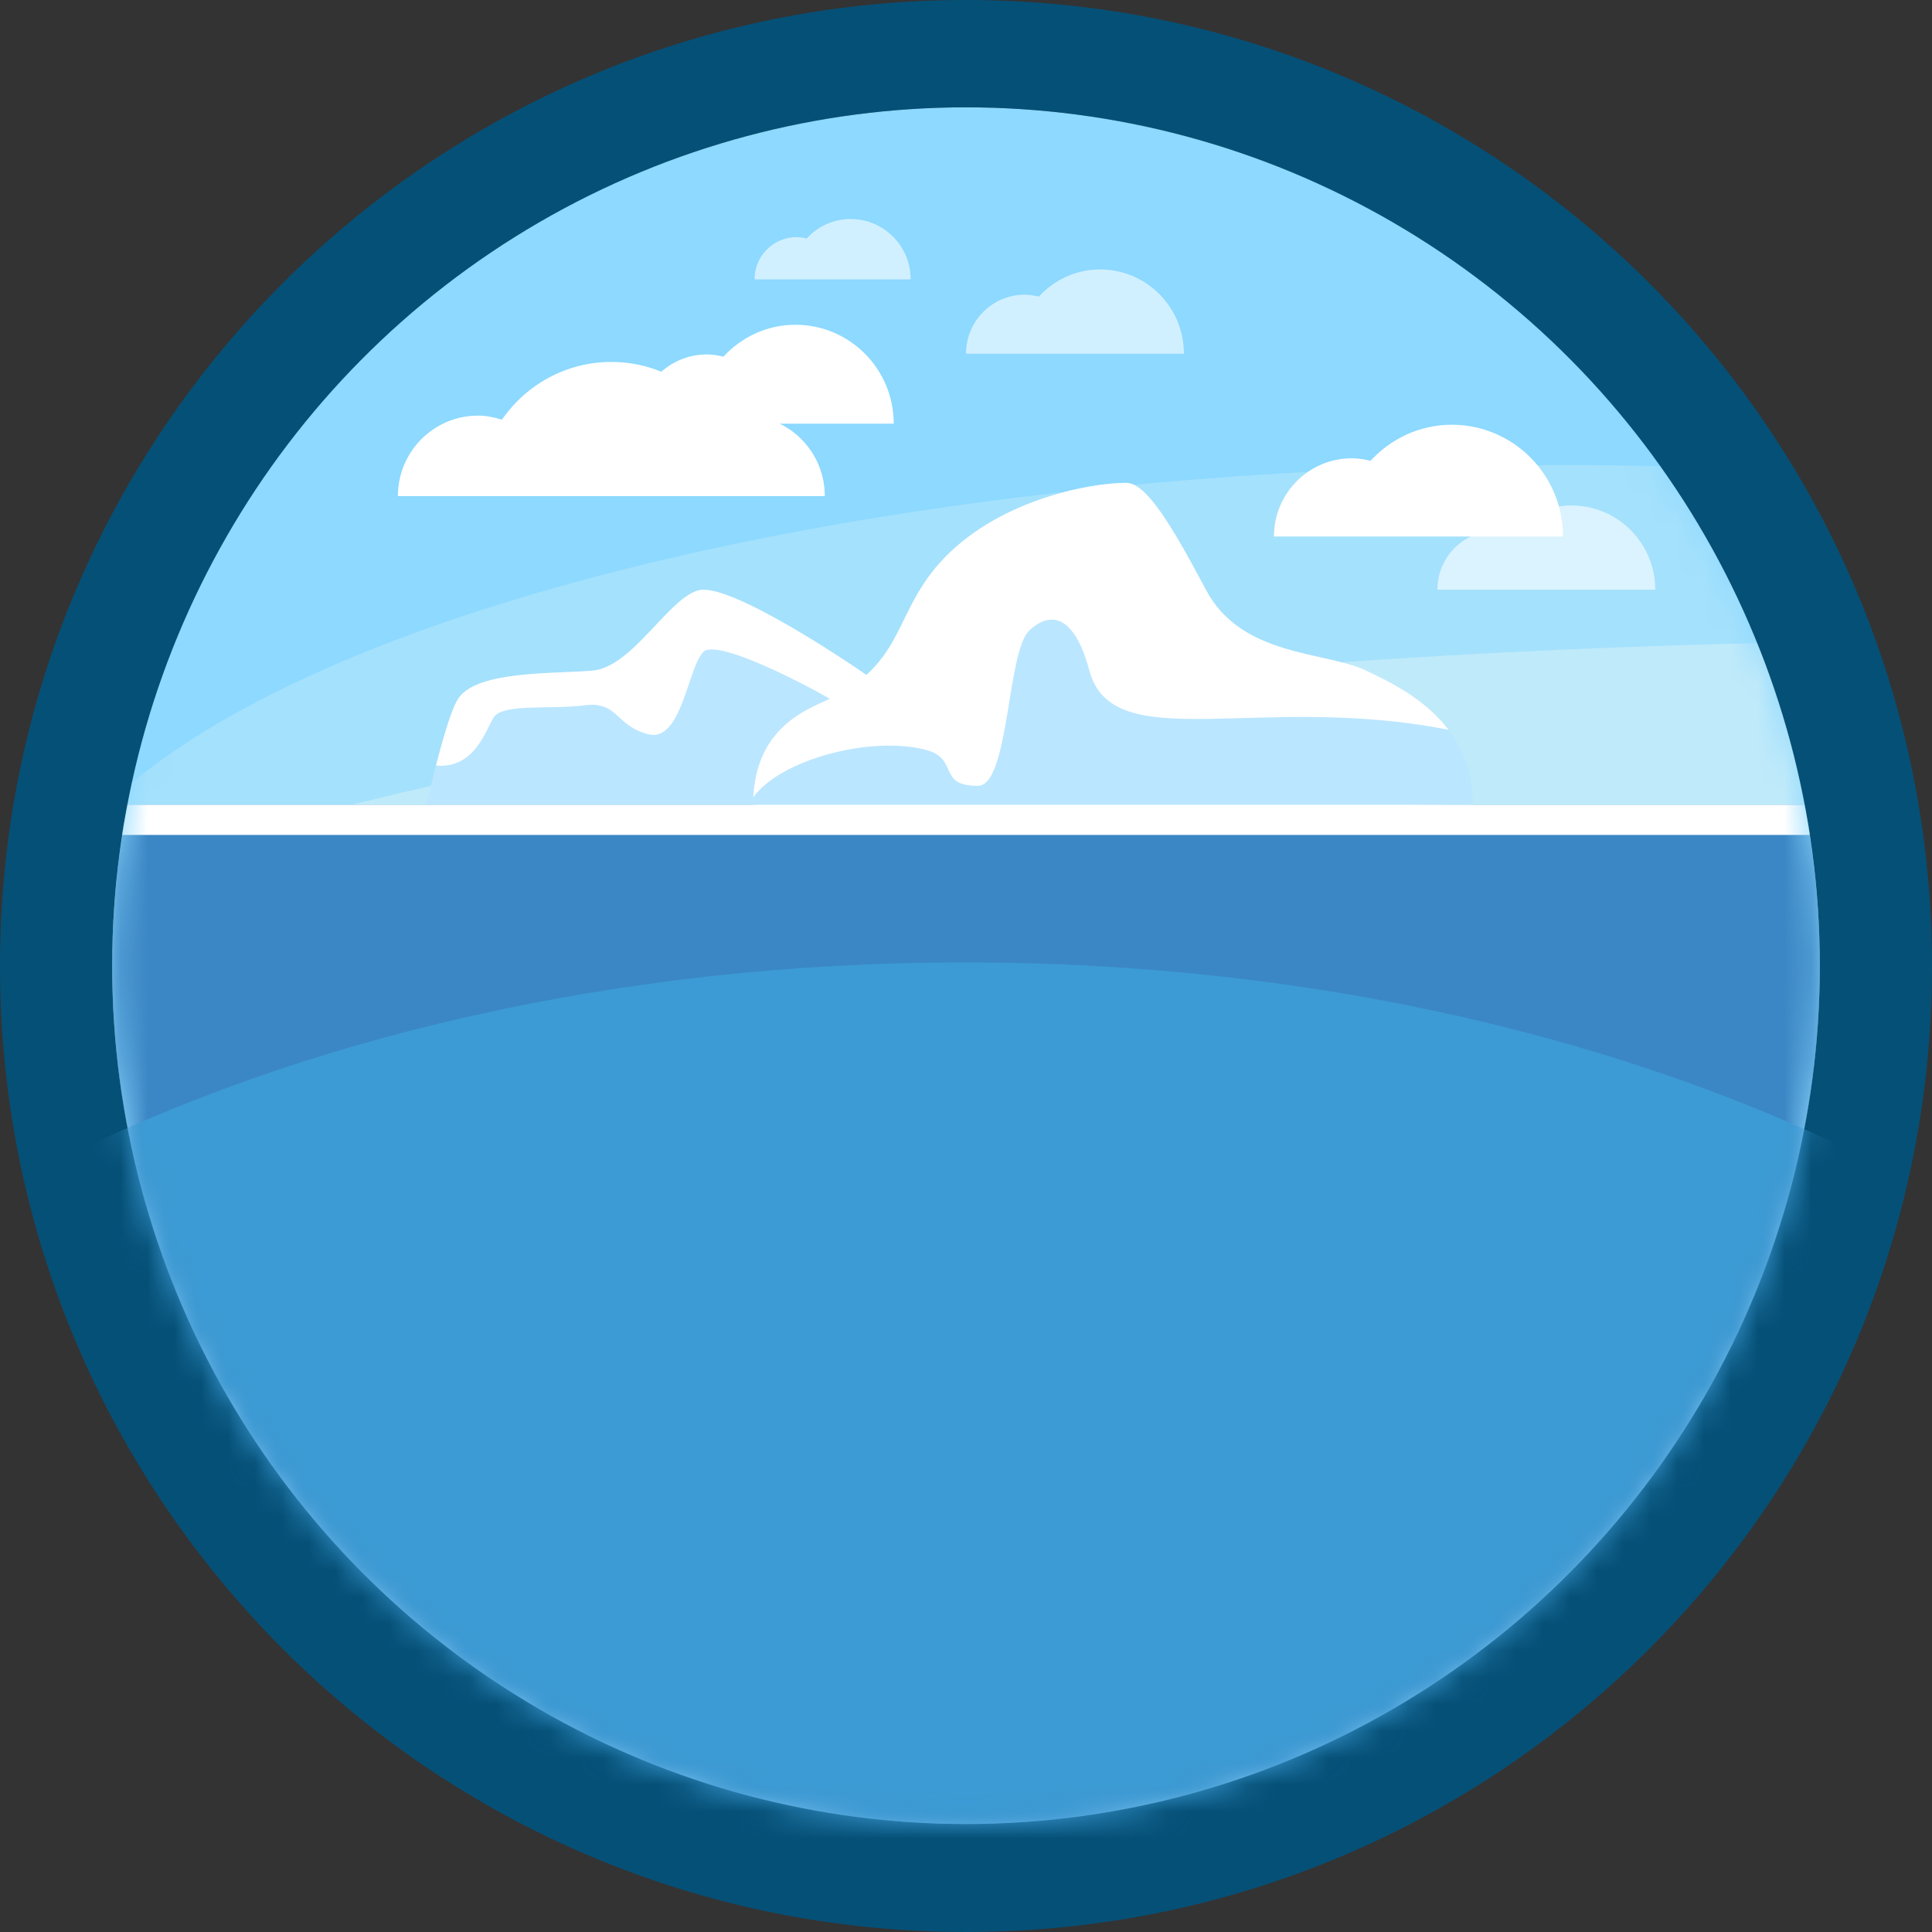 <?xml version="1.0" encoding="UTF-8"?>
<svg width="72px" height="72px" viewBox="0 0 72 72" version="1.1" xmlns="http://www.w3.org/2000/svg" xmlns:xlink="http://www.w3.org/1999/xlink">
    <rect x="0" y="0" width="72" height="72" fill="#333333" stroke="none"/>
    <!-- Generator: Sketch 51.3 (57544) - http://www.bohemiancoding.com/sketch -->
    <title>Barbtn_1</title>
    <desc>Created with Sketch.</desc>
    <defs>
        <ellipse id="path-1" cx="32" cy="31.988" rx="31.819" ry="31.988"></ellipse>
    </defs>
    <g id="Barbtn_1" stroke="none" stroke-width="1" fill="none" fill-rule="evenodd">
        <g id="Group-10">
            <path d="M36,72 C16.118,72 0,55.882 0,36 C0,16.118 16.118,0 36,0 C55.882,0 72,16.118 72,36 C72,55.882 55.882,72 36,72 Z" id="Oval-Copy-5" fill="#055077" fill-rule="nonzero"></path>
            <g id="Group-2-Copy" transform="translate(4, 4)">
                <g id="Group-14">
                    <ellipse id="Oval" stroke-opacity="0" stroke="#FFEFC6" stroke-width="8" fill="#001529" fill-rule="nonzero" cx="32" cy="31.988" rx="31.819" ry="31.988"></ellipse>
                    <g id="iceberg">
                        <mask id="mask-2" fill="white">
                            <use xlink:href="#path-1"></use>
                        </mask>
                        <use id="Oval" fill="#8DD9FF" xlink:href="#path-1"></use>
                        <g id="Group-19" mask="url(#mask-2)">
                            <g transform="translate(0, 4.017)" id="Shape">
                                <path d="M0.912,21.154 C0.438,23.352 0.181,25.631 0.181,27.972 C0.181,30.312 0.438,32.592 0.912,34.789 C9.275,41.722 29.994,46.632 54.249,46.632 C55.465,46.632 56.668,46.615 57.866,46.591 C61.609,41.345 63.819,34.92 63.819,27.972 C63.819,21.024 61.609,14.598 57.866,9.353 C56.668,9.328 55.465,9.312 54.249,9.312 C29.994,9.312 9.275,14.222 0.912,21.154 Z" fill="#FFFFF4" opacity="0.2"></path>
                                <path d="M0.181,27.972 C0.181,34.731 2.272,40.997 5.831,46.163 C17.343,49.418 33.566,51.779 52.163,52.716 C59.278,46.85 63.819,37.945 63.819,27.972 C63.819,23.718 62.986,19.661 61.487,15.948 C35.716,16.557 13.485,19.856 0.36,24.586 C0.243,25.699 0.181,26.828 0.181,27.972 Z" fill="#FFFFF4" opacity="0.3"></path>
                                <path d="M22.056,13.977 C20.938,14.227 19.571,16.851 18.079,16.976 C16.588,17.101 13.853,16.976 13.107,17.975 C12.749,18.455 12.277,20.353 11.883,21.974 L27.712,21.974 L28.478,17.267 C27.235,16.393 23.175,13.727 22.056,13.977 Z" fill="#BBE6FF"></path>
                                <path d="M0.181,27.972 C0.181,45.639 14.427,59.96 32,59.96 C49.573,59.96 63.819,45.639 63.819,27.972 C63.819,25.921 63.619,23.918 63.252,21.974 L0.748,21.974 C0.381,23.918 0.181,25.921 0.181,27.972 Z" fill="#3B87C5"></path>
                                <path d="M23.755,7.472 C23.442,7.472 23.146,7.534 22.863,7.624 C21.965,6.326 20.475,5.472 18.783,5.472 C17.092,5.472 15.602,6.326 14.704,7.624 C14.421,7.534 14.125,7.472 13.812,7.472 C12.164,7.472 10.829,8.814 10.829,10.471 L26.738,10.471 C26.738,8.814 25.403,7.472 23.755,7.472 Z" fill="#FFFFFF"></path>
                                <path d="M19.778,7.771 C19.778,6.346 20.926,5.192 22.343,5.192 C22.557,5.192 22.762,5.226 22.96,5.275 C23.63,4.549 24.579,4.086 25.642,4.086 C27.666,4.086 29.307,5.736 29.307,7.771 L19.778,7.771 L19.778,7.771 Z" fill="#FFFFFF"></path>
                                <path d="M32,5.164 C32,3.95 32.979,2.966 34.186,2.966 C34.369,2.966 34.543,2.995 34.712,3.037 C35.283,2.418 36.092,2.024 36.997,2.024 C38.722,2.024 40.121,3.43 40.121,5.164 L32,5.164 Z" fill="#FFFFFF" opacity="0.6"></path>
                                <path d="M49.567,13.96 C49.567,12.746 50.546,11.762 51.753,11.762 C51.935,11.762 52.11,11.791 52.279,11.834 C52.849,11.214 53.658,10.82 54.564,10.82 C56.289,10.82 57.687,12.226 57.687,13.96 L49.567,13.96 Z" fill="#FFFFFF" opacity="0.6"></path>
                                <path d="M24.119,2.395 C24.119,1.525 24.82,0.82 25.685,0.82 C25.816,0.82 25.941,0.841 26.062,0.871 C26.471,0.427 27.05,0.145 27.7,0.145 C28.936,0.145 29.938,1.152 29.938,2.395 L24.119,2.395 Z" fill="#FFFFFF" opacity="0.6"></path>
                                <path d="M43.476,11.978 C43.476,10.367 44.775,9.062 46.377,9.062 C46.618,9.062 46.85,9.1 47.074,9.156 C47.831,8.335 48.904,7.812 50.105,7.812 C52.394,7.812 54.249,9.677 54.249,11.978 L43.476,11.978 Z" fill="#FFFFFF"></path>
                                <path d="M50.893,21.974 C50.893,18.808 48.184,17.586 46.915,16.976 C45.411,16.252 42.275,16.476 40.949,13.977 C39.623,11.478 38.707,9.978 37.966,9.978 C36.557,9.978 33.077,10.645 31.006,12.977 C29.321,14.874 29.68,16.642 27.028,17.975 C26.23,18.377 24.045,18.97 24.045,21.974 C24.045,22.057 40.158,22.057 50.893,21.974 Z" fill="#BBE6FF"></path>
                                <path d="M22.056,13.977 C20.938,14.227 19.571,16.851 18.079,16.976 C16.588,17.101 13.853,16.976 13.107,17.975 C12.855,18.314 12.546,19.36 12.247,20.515 C13.69,20.63 14.085,19.225 14.392,18.725 C14.723,18.184 16.546,18.434 17.789,18.267 C19.032,18.1 18.949,19.058 20.18,19.35 C21.412,19.641 21.642,16.809 22.222,16.268 C22.802,15.726 27.028,17.975 27.981,18.683 L28.316,18.267 L28.478,17.267 C27.235,16.393 23.175,13.727 22.056,13.977 Z" fill="#FFFFFF"></path>
                                <path d="M46.915,16.976 C45.411,16.252 42.275,16.476 40.949,13.977 C39.623,11.478 38.707,9.978 37.966,9.978 C36.557,9.978 33.077,10.645 31.006,12.977 C29.321,14.874 29.68,16.642 27.028,17.975 C26.258,18.363 24.214,18.951 24.072,21.691 C25.102,20.287 28.395,19.412 30.446,19.912 C31.797,20.241 30.881,21.269 32.442,21.269 C33.615,21.269 33.52,16.258 34.362,15.476 C35.169,14.727 36.049,14.924 36.599,16.976 C37.469,20.225 42.938,17.788 49.981,19.18 L49.981,19.18 C49.076,17.984 47.712,17.359 46.915,16.976 Z" fill="#FFFFFF"></path>
                                <path d="M0.548,23.099 L63.452,23.099 C63.395,22.721 63.323,22.347 63.253,21.974 L0.748,21.974 C0.677,22.347 0.605,22.721 0.548,23.099 Z" fill="#FFFFFF"></path>
                            </g>
                        </g>
                        <path d="M31.948,31.866 C19.02,31.866 7.16,34.692 -2.133,39.4 C1.158,54.586 14.183,66.106 30.032,66.994 C30.69,67.016 31.343,67.053 32.008,67.053 C32.017,67.053 32.026,67.053 32.034,67.053 C32.687,67.052 33.327,67.016 33.972,66.995 C49.807,66.111 62.822,54.615 66.133,39.453 C56.825,34.713 44.925,31.866 31.948,31.866 Z" id="Shape" fill="#3C9BD4" mask="url(#mask-2)"></path>
                    </g>
                </g>
            </g>
        </g>
    </g>
</svg>